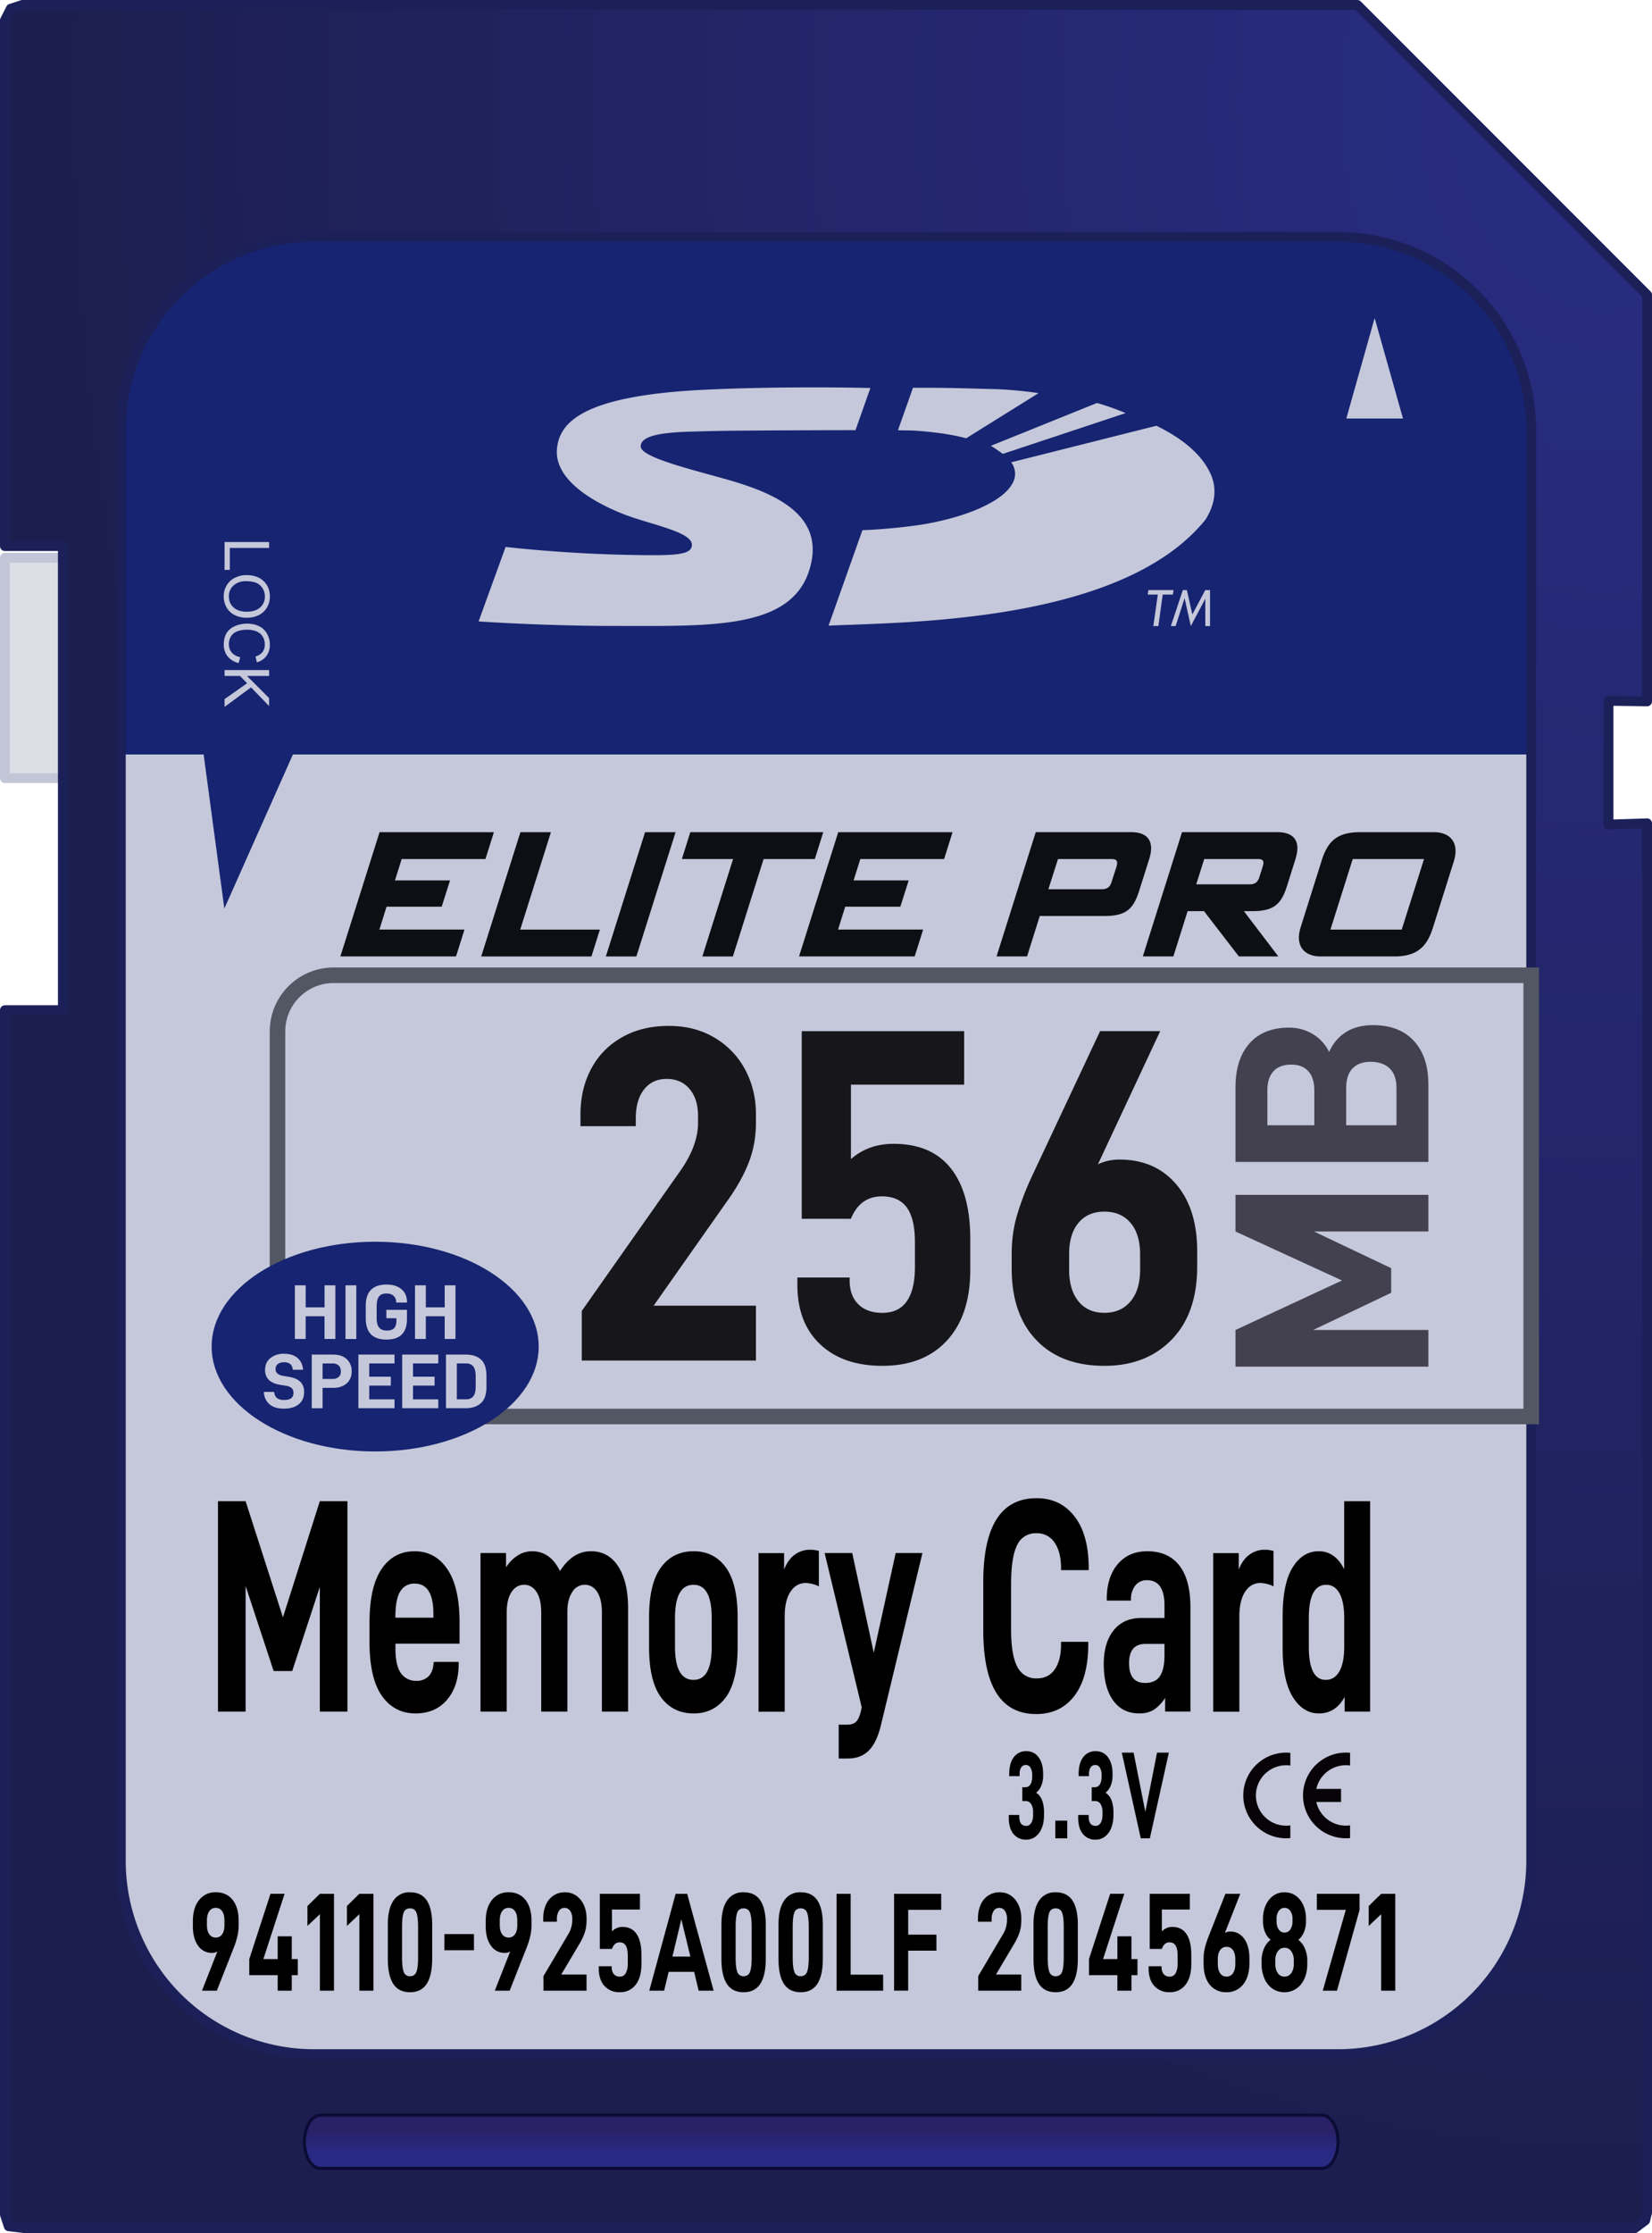 <?xml version="1.0" encoding="UTF-8" standalone="no"?>
<svg
   xmlns:dc="http://purl.org/dc/elements/1.1/"
   xmlns:cc="http://creativecommons.org/ns#"
   xmlns:rdf="http://www.w3.org/1999/02/22-rdf-syntax-ns#"
   xmlns:svg="http://www.w3.org/2000/svg"
   xmlns="http://www.w3.org/2000/svg"
   xmlns:sodipodi="http://sodipodi.sourceforge.net/DTD/sodipodi-0.dtd"
   xmlns:inkscape="http://www.inkscape.org/namespaces/inkscape"
   viewBox="0 0 53.202 71.867"
   version="1.1"
   id="svg84"
   sodipodi:docname="game.svg"
   width="53.202"
   height="71.867"
   inkscape:version="0.92.4 5da689c313, 2019-01-14">
  <defs
     id="defs88" />
  <sodipodi:namedview
     pagecolor="#ffffff"
     bordercolor="#666666"
     borderopacity="1"
     objecttolerance="10"
     gridtolerance="10"
     guidetolerance="10"
     inkscape:pageopacity="0"
     inkscape:pageshadow="2"
     inkscape:window-width="640"
     inkscape:window-height="480"
     id="namedview86"
     showgrid="false"
     inkscape:zoom="3.2837982"
     inkscape:cx="26.601"
     inkscape:cy="35.934002"
     inkscape:window-x="0"
     inkscape:window-y="0"
     inkscape:window-maximized="0"
     inkscape:current-layer="svg84" />
  <g
     transform="translate(36.153,-380.847)"
     id="g4">
    <path
       stroke-miterlimit="3"
       d="m -35.995,398.797 h 1.867 v 7.093 h -1.867 z"
       id="path2"
       inkscape:connector-curvature="0"
       style="fill:#d7d9e3;fill-opacity:0.859;stroke:#c3c6d7;stroke-width:0.316;stroke-linecap:round;stroke-linejoin:round;stroke-miterlimit:3" />
  </g>
  <g
     transform="translate(36.153,-274.548)"
     id="g13">
    <radialGradient
       id="a"
       cx="-544.833"
       cy="1309.623"
       r="0.439"
       gradientTransform="matrix(120.47,0,0,-162.99,65652.875,213730.17)"
       gradientUnits="userSpaceOnUse">
      <stop
         offset="0"
         stop-color="#292d84"
         id="stop6" />
      <stop
         offset="1"
         stop-color="#1c1e4e"
         id="stop8" />
    </radialGradient>
    <path
       d="m -35.806,274.828 -0.189,0.373 v 16.923 h 1.866 v 14.935 h -1.866 v 38.764 l 0.123,0.373 0.5,0.061 h 51.868 l 0.334,-0.25 0.061,-0.25 v -44.712 l -1.242,0.04 v -3.982 l 1.242,0.018 v -13.082 l -9.333,-9.333 h -42.991 z"
       stroke-miterlimit="3"
       id="path11"
       inkscape:connector-curvature="0"
       style="fill:url(#a);stroke:#1c2059;stroke-width:0.316;stroke-linecap:round;stroke-linejoin:round;stroke-miterlimit:3" />
  </g>
  <path
     d="M 10.113,7.622 H 43.09 a 6.222,6.222 0 0 1 6.222,6.222 V 59.887 A 6.222,6.222 0 0 1 43.09,66.109 H 10.113 A 6.222,6.222 0 0 1 3.891,59.888 V 13.844 a 6.222,6.222 0 0 1 6.222,-6.222 z"
     id="path15"
     inkscape:connector-curvature="0"
     style="fill:#c5c8da" />
  <g
     transform="translate(58.122,-280.693)"
     id="g24">
    <linearGradient
       id="b"
       gradientUnits="userSpaceOnUse"
       x1="-89.797"
       y1="473.526"
       x2="-89.797"
       y2="472.8"
       gradientTransform="matrix(1,0,0,-1,58.122,822.758)">
      <stop
         offset="0"
         stop-color="#2a2166"
         id="stop17" />
      <stop
         offset="1"
         stop-color="#282a83"
         id="stop19" />
    </linearGradient>
    <path
       d="m -47.801,348.766 h 32.252 c 0.286,0 0.518,0.383 0.518,0.857 0,0.473 -0.231,0.856 -0.518,0.856 h -32.252 c -0.286,0 -0.518,-0.383 -0.518,-0.856 0,-0.474 0.232,-0.857 0.518,-0.857 z"
       stroke-miterlimit="3"
       id="path22"
       inkscape:connector-curvature="0"
       style="fill:url(#b);stroke:#0b0b35;stroke-width:0.1;stroke-linecap:round;stroke-linejoin:round;stroke-miterlimit:3" />
  </g>
  <path
     d="M 6.558,24.282 7.225,29.24 9.433,24.282 H 49.312 V 13.844 A 6.222,6.222 0 0 0 43.09,7.622 H 10.113 a 6.222,6.222 0 0 0 -6.222,6.222 v 10.438 z"
     id="path26"
     inkscape:connector-curvature="0"
     style="fill:#162471" />
  <g
     id="g34"
     style="fill:#c5c8da"
     transform="translate(0,-9.9999273e-4)">
    <path
       d="m 22.282,17.531 c 0,0.33 -0.498,0.357 -1.923,0.33 -2.217,-0.036 -4.076,-0.258 -4.076,-0.258 l -0.87,2.398 c 0,0 2.11,0.145 4.362,0.145 3.212,0 5.858,0.127 6.342,-1.995 0.344,-1.497 -0.964,-2.203 -2.52,-2.664 -1.049,-0.312 -2.963,-0.742 -2.963,-1.117 0,-0.48 1.285,-0.466 2.176,-0.493 0.973,-0.027 4.741,-0.032 4.741,-0.032 l 0.48,-1.357 c 0,0 -2.71,-0.072 -5.401,0.059 -3.877,0.195 -4.601,1.054 -4.691,1.877 -0.118,1.068 1.321,1.809 2.194,2.144 0.832,0.316 2.149,0.551 2.149,0.963 m 10.35,-2.543 c -0.018,-0.036 -0.041,-0.072 -0.063,-0.109 l 4.673,-1.176 c 0.742,0.362 1.362,0.828 1.683,1.425 0.29,0.525 0.231,1.068 -0.104,1.597 -2.674,3.32 -9.626,3.298 -12.137,3.411 l 1.09,-3.072 c 0.665,-0.023 1.624,-0.118 2.199,-0.231 0.57,-0.113 1.081,-0.262 1.497,-0.439 0.416,-0.177 0.742,-0.375 0.95,-0.588 0.204,-0.213 0.303,-0.43 0.262,-0.656 a 0.751,0.751 0 0 0 -0.05,-0.162 m 3.619,-1.692 A 8.117,8.117 0 0 0 35.328,12.97 l -3.42,1.38 c 0.1,0.05 0.249,0.163 0.326,0.213 a 0.573,0.573 0 0 0 0.063,0.045 l 3.954,-1.312 m -2.805,-0.642 a 12.854,12.854 0 0 0 -1.312,-0.127 c -1.09,-0.027 -1.52,-0.05 -2.732,-0.045 l -0.484,1.366 c 0.299,0.009 0.434,-0.005 0.936,0.045 0.461,0.045 0.887,0.113 1.262,0.213 l 2.33,-1.452"
       id="path28"
       inkscape:connector-curvature="0" />
    <g
       id="g32">
      <path
         d="m 37.771,19.137 h -0.326 l -0.14,1.013 h -0.163 l 0.145,-1.013 h -0.326 l 0.023,-0.145 h 0.81 l -0.023,0.145 M 38.97,20.15 H 38.816 V 19.272 L 38.35,20.15 38.151,19.263 h -0.005 l -0.285,0.887 h -0.154 l 0.385,-1.158 h 0.131 l 0.176,0.783 0.416,-0.783 h 0.154 v 1.158"
         id="path30"
         inkscape:connector-curvature="0" />
    </g>
  </g>
  <g
     transform="translate(44.657,-287.304)"
     id="g38">
    <path
       d="m -34.544,294.926 h 32.977 a 6.222,6.222 0 0 1 6.222,6.222 v 46.043 a 6.222,6.222 0 0 1 -6.222,6.222 h -32.977 a 6.222,6.222 0 0 1 -6.222,-6.221 v -46.043 a 6.223,6.223 0 0 1 6.222,-6.223 z"
       stroke-miterlimit="3"
       id="path36"
       inkscape:connector-curvature="0"
       style="fill:none;stroke:#1c2059;stroke-width:0.316;stroke-linecap:round;stroke-linejoin:round;stroke-miterlimit:3" />
  </g>
  <path
     d="M 49.312,45.588 H 10.746 A 1.81,1.81 0 0 1 8.937,43.779 V 33.196 c 0,-0.999 0.81,-1.809 1.809,-1.809 h 38.566 z"
     stroke-miterlimit="10"
     id="path40"
     inkscape:connector-curvature="0"
     style="fill:none;stroke:#535763;stroke-width:0.5;stroke-miterlimit:10" />
  <g
     id="g44"
     style="fill:#c5c8da"
     transform="translate(0,-9.9999273e-4)">
    <path
       d="m 7.232,17.446 h 1.435 v 0.19 H 7.401 v 0.706 H 7.232 Z M 7.93,18.51 c 0.238,0 0.424,0.064 0.559,0.192 0.135,0.128 0.202,0.293 0.202,0.495 0,0.133 -0.032,0.252 -0.095,0.358 -0.063,0.106 -0.151,0.187 -0.265,0.243 -0.114,0.056 -0.241,0.084 -0.385,0.084 A 0.843,0.843 0 0 1 7.555,19.794 0.605,0.605 0 0 1 7.294,19.545 0.715,0.715 0 0 1 7.205,19.197 0.68,0.68 0 0 1 7.303,18.835 0.631,0.631 0 0 1 7.57,18.593 0.825,0.825 0 0 1 7.93,18.51 Z m -0.002,0.196 a 0.577,0.577 0 0 0 -0.409,0.14 0.456,0.456 0 0 0 -0.149,0.35 c 0,0.143 0.05,0.261 0.151,0.353 0.101,0.092 0.243,0.139 0.428,0.139 0.117,0 0.219,-0.02 0.306,-0.059 A 0.453,0.453 0 0 0 8.53,19.2 0.482,0.482 0 0 0 8.391,18.853 C 8.298,18.754 8.143,18.706 7.928,18.706 Z M 7.735,21.15 7.687,21.34 A 0.638,0.638 0 0 1 7.33,21.125 0.59,0.59 0 0 1 7.207,20.746 c 0,-0.155 0.032,-0.28 0.094,-0.377 0.063,-0.097 0.154,-0.171 0.274,-0.221 0.12,-0.05 0.247,-0.076 0.384,-0.076 0.15,0 0.28,0.029 0.391,0.086 A 0.58,0.58 0 0 1 8.603,20.402 0.708,0.708 0 0 1 8.69,20.75 0.588,0.588 0 0 1 8.58,21.112 0.566,0.566 0 0 1 8.272,21.316 L 8.228,21.129 A 0.447,0.447 0 0 0 8.456,20.984 0.383,0.383 0 0 0 8.527,20.745 0.467,0.467 0 0 0 8.448,20.468 C 8.395,20.394 8.324,20.342 8.235,20.312 8.146,20.282 8.054,20.267 7.959,20.267 A 0.885,0.885 0 0 0 7.64,20.32 0.4,0.4 0 0 0 7.436,20.486 0.485,0.485 0 0 0 7.37,20.73 c 0,0.106 0.031,0.196 0.092,0.27 a 0.467,0.467 0 0 0 0.273,0.15 z m -0.503,0.416 h 1.435 v 0.19 H 7.955 l 0.711,0.712 v 0.257 L 8.085,22.123 7.232,22.751 v -0.25 L 7.958,21.99 7.729,21.755 H 7.232 Z"
       id="path42"
       inkscape:connector-curvature="0" />
  </g>
  <path
     d="m 43.357,13.47 0.913,-3.234 0.913,3.234 z"
     id="path46"
     inkscape:connector-curvature="0"
     style="fill:#c5c8da" />
  <path
     d="M 11.189,55.085 H 10.3 V 51.072 L 9.41,53.78 H 8.813 L 7.91,51.042 v 4.042 H 7.02 v -6.77 h 0.89 l 1.202,3.738 1.188,-3.738 h 0.889 z m 1.545,-2.051 c 0,0.379 0.059,0.651 0.177,0.814 a 0.58,0.58 0 0 0 0.502,0.246 0.518,0.518 0 0 0 0.395,-0.152 c 0.095,-0.102 0.146,-0.244 0.156,-0.427 l 0.007,-0.029 h 0.801 v 0.049 c 0,0.484 -0.124,0.874 -0.373,1.167 -0.249,0.294 -0.589,0.442 -1.019,0.442 -0.453,0 -0.813,-0.188 -1.08,-0.564 -0.267,-0.376 -0.4,-0.957 -0.4,-1.741 v -0.618 c 0,-0.766 0.129,-1.339 0.387,-1.722 0.258,-0.383 0.613,-0.574 1.066,-0.574 0.443,0 0.796,0.193 1.056,0.579 0.261,0.386 0.391,0.958 0.391,1.717 v 0.677 h -2.064 v 0.136 z m 0,-1 v 0.029 h 1.223 v -0.127 c 0,-0.647 -0.202,-0.971 -0.604,-0.971 a 0.513,0.513 0 0 0 -0.458,0.245 c -0.107,0.163 -0.161,0.437 -0.161,0.824 z m 3.562,-2.051 v 0.461 a 1.19,1.19 0 0 1 0.377,-0.383 0.849,0.849 0 0 1 0.458,-0.137 c 0.394,0 0.695,0.212 0.903,0.638 0.271,-0.425 0.604,-0.638 0.998,-0.638 0.376,0 0.669,0.164 0.879,0.49 0.211,0.327 0.316,0.775 0.316,1.344 v 3.326 h -0.843 v -3.179 c 0,-0.294 -0.051,-0.519 -0.152,-0.672 -0.101,-0.153 -0.234,-0.23 -0.397,-0.23 a 0.465,0.465 0 0 0 -0.41,0.24 c -0.103,0.161 -0.153,0.372 -0.153,0.633 v 3.208 H 17.43 v -3.179 c 0,-0.294 -0.051,-0.519 -0.152,-0.672 -0.103,-0.154 -0.234,-0.23 -0.397,-0.23 -0.168,0 -0.304,0.079 -0.407,0.235 -0.104,0.157 -0.156,0.379 -0.156,0.667 v 3.179 h -0.843 v -5.102 h 0.821 z m 4.607,3.022 v -0.952 c 0,-0.726 0.128,-1.262 0.384,-1.609 0.256,-0.347 0.605,-0.52 1.049,-0.52 0.439,0 0.785,0.173 1.039,0.52 0.253,0.347 0.38,0.883 0.38,1.609 v 0.952 c 0,0.732 -0.127,1.272 -0.38,1.619 -0.254,0.347 -0.6,0.52 -1.039,0.52 -0.443,0 -0.793,-0.173 -1.049,-0.52 -0.256,-0.347 -0.384,-0.887 -0.384,-1.619 z m 2.017,-0.932 c 0,-0.713 -0.194,-1.069 -0.584,-1.069 -0.398,0 -0.598,0.356 -0.598,1.069 v 0.922 c 0,0.713 0.199,1.069 0.598,1.069 0.39,0 0.584,-0.356 0.584,-1.069 z m 2.331,-2.09 v 0.53 c 0.086,-0.216 0.201,-0.376 0.346,-0.48 a 0.817,0.817 0 0 1 0.489,-0.157 c 0.104,0 0.199,0.013 0.285,0.04 v 1.138 A 1.039,1.039 0 0 0 25.95,50.946 c -0.204,0 -0.368,0.093 -0.492,0.28 -0.125,0.187 -0.187,0.453 -0.187,0.8 v 3.061 h -0.843 v -5.102 h 0.823 z m 3.118,5.543 c -0.091,0.373 -0.221,0.645 -0.391,0.814 -0.17,0.169 -0.395,0.255 -0.676,0.255 H 27.01 v -1.089 h 0.266 c 0.136,0 0.236,-0.034 0.302,-0.103 0.066,-0.069 0.119,-0.198 0.159,-0.388 l 0.014,-0.068 -1.194,-4.965 h 0.889 l 0.693,3.208 0.706,-3.208 h 0.862 z m 3.297,-4.611 c 0,-1.799 0.572,-2.698 1.718,-2.698 0.512,0 0.919,0.196 1.222,0.589 0.304,0.393 0.455,0.945 0.455,1.658 v 0.068 h -0.89 v -0.059 c 0,-0.347 -0.068,-0.622 -0.207,-0.824 a 0.668,0.668 0 0 0 -0.587,-0.304 0.648,0.648 0 0 0 -0.621,0.383 c -0.129,0.255 -0.194,0.674 -0.194,1.256 v 1.462 c 0,0.549 0.067,0.948 0.201,1.197 a 0.664,0.664 0 0 0 0.628,0.373 c 0.253,0 0.446,-0.098 0.58,-0.294 0.134,-0.196 0.2,-0.464 0.2,-0.805 v -0.078 h 0.876 v 0.068 c 0,0.726 -0.149,1.284 -0.448,1.673 -0.299,0.389 -0.708,0.584 -1.229,0.584 -1.137,0 -1.704,-0.899 -1.704,-2.698 z m 6.671,0.814 v 3.355 h -0.814 v -0.441 a 1.29,1.29 0 0 1 -0.363,0.382 0.869,0.869 0 0 1 -0.473,0.118 c -0.361,0 -0.643,-0.141 -0.842,-0.422 -0.199,-0.282 -0.299,-0.671 -0.299,-1.168 0,-0.458 0.106,-0.819 0.319,-1.084 0.213,-0.265 0.51,-0.397 0.89,-0.397 h 0.747 V 51.67 c 0,-0.542 -0.188,-0.814 -0.563,-0.814 a 0.46,0.46 0 0 0 -0.377,0.171 0.704,0.704 0 0 0 -0.14,0.457 v 0.029 h -0.78 v -0.039 c 0,-0.478 0.117,-0.855 0.353,-1.133 0.235,-0.278 0.553,-0.417 0.951,-0.417 0.448,0 0.792,0.152 1.032,0.456 0.238,0.304 0.359,0.754 0.359,1.349 z M 37.502,53.27 V 52.907 H 36.89 c -0.354,0 -0.529,0.206 -0.529,0.618 0,0.425 0.172,0.638 0.516,0.638 0.222,0 0.382,-0.074 0.479,-0.221 0.097,-0.147 0.146,-0.371 0.146,-0.672 z m 2.391,-3.287 v 0.53 c 0.086,-0.216 0.201,-0.376 0.346,-0.48 a 0.817,0.817 0 0 1 0.489,-0.157 c 0.104,0 0.199,0.013 0.285,0.04 v 1.138 a 1.039,1.039 0 0 0 -0.421,-0.108 c -0.204,0 -0.368,0.093 -0.492,0.28 -0.125,0.187 -0.187,0.453 -0.187,0.8 v 3.061 H 39.07 v -5.102 h 0.823 z m 1.414,3.051 v -1.01 c 0,-0.707 0.107,-1.233 0.322,-1.58 0.215,-0.347 0.495,-0.52 0.839,-0.52 0.353,0 0.627,0.193 0.821,0.579 v -2.188 h 0.835 v 6.77 h -0.821 v -0.471 c -0.194,0.353 -0.471,0.53 -0.828,0.53 -0.34,0 -0.619,-0.175 -0.839,-0.525 -0.219,-0.35 -0.329,-0.878 -0.329,-1.585 z m 1.983,-0.039 v -0.922 c 0,-0.347 -0.051,-0.611 -0.152,-0.794 -0.103,-0.183 -0.243,-0.275 -0.425,-0.275 -0.376,0 -0.563,0.356 -0.563,1.069 v 0.922 c 0,0.713 0.182,1.069 0.543,1.069 0.19,0 0.338,-0.091 0.441,-0.274 0.104,-0.183 0.156,-0.448 0.156,-0.795 z"
     id="path48"
     inkscape:connector-curvature="0" />
  <g
     id="g52"
     style="fill:#43414f"
     transform="translate(0,-9.9999273e-4)">
    <path
       d="m 46,38.456 v 1.179 h -3.682 l 2.484,1.18 v 0.792 L 42.29,42.804 H 46 v 1.18 h -6.212 v -1.18 l 3.431,-1.593 -3.431,-1.576 v -1.179 z m -1.784,-5.463 c 0.564,0 1.003,0.168 1.314,0.504 0.313,0.337 0.47,0.805 0.47,1.404 v 2.494 H 39.788 V 35 c 0,-0.606 0.149,-1.079 0.45,-1.418 0.301,-0.339 0.727,-0.509 1.278,-0.509 0.276,0 0.53,0.069 0.761,0.207 0.231,0.138 0.406,0.33 0.527,0.576 0.125,-0.282 0.309,-0.496 0.549,-0.644 0.24,-0.148 0.528,-0.219 0.863,-0.219 z m -1.889,3.223 v -1.125 c 0,-0.27 -0.065,-0.476 -0.194,-0.616 -0.129,-0.142 -0.311,-0.212 -0.544,-0.212 -0.253,0 -0.444,0.07 -0.576,0.212 -0.132,0.141 -0.198,0.347 -0.198,0.616 v 1.125 z m 1.809,-2.043 c -0.246,0 -0.438,0.07 -0.576,0.211 -0.139,0.142 -0.207,0.353 -0.207,0.635 v 1.197 h 1.62 v -1.197 c 0,-0.282 -0.073,-0.493 -0.221,-0.635 -0.147,-0.141 -0.352,-0.211 -0.616,-0.211 z"
       id="path50"
       inkscape:connector-curvature="0" />
  </g>
  <g
     id="g56"
     style="fill:#16161b"
     transform="translate(0,-9.9999273e-4)">
    <path
       d="m 21.948,37.628 c 0.354,-0.522 0.532,-1.019 0.532,-1.49 v -0.215 c 0,-0.369 -0.091,-0.661 -0.273,-0.876 -0.182,-0.215 -0.428,-0.323 -0.736,-0.323 -0.308,0 -0.551,0.113 -0.729,0.338 -0.178,0.225 -0.267,0.538 -0.267,0.937 v 0.246 h -1.781 v -0.369 c 0,-0.553 0.114,-1.045 0.344,-1.475 0.229,-0.431 0.559,-0.769 0.988,-1.014 0.431,-0.246 0.936,-0.369 1.515,-0.369 0.561,0 1.054,0.128 1.479,0.384 0.426,0.256 0.753,0.599 0.981,1.03 0.229,0.43 0.344,0.906 0.344,1.429 v 0.261 c 0,0.461 -0.075,0.886 -0.225,1.275 -0.15,0.389 -0.369,0.789 -0.659,1.199 l -2.411,3.426 h 3.295 v 1.767 h -5.609 v -1.598 z m 3.731,3.718 v -0.23 h 1.683 v 0.092 c 0,0.328 0.094,0.584 0.28,0.769 0.188,0.184 0.444,0.276 0.771,0.276 0.355,0 0.619,-0.125 0.792,-0.376 0.173,-0.251 0.26,-0.617 0.26,-1.099 v -0.799 c 0,-0.502 -0.087,-0.874 -0.26,-1.114 -0.173,-0.24 -0.441,-0.361 -0.806,-0.361 -0.468,0 -0.8,0.241 -0.996,0.722 H 25.82 v -6.039 h 5.23 v 1.721 h -3.646 v 2.397 c 0.374,-0.328 0.832,-0.492 1.374,-0.492 0.813,0 1.429,0.264 1.845,0.792 0.416,0.527 0.624,1.283 0.624,2.266 v 0.999 c 0,0.973 -0.25,1.731 -0.751,2.274 -0.5,0.543 -1.194,0.814 -2.082,0.814 -0.842,0 -1.508,-0.23 -1.998,-0.691 -0.492,-0.461 -0.737,-1.101 -0.737,-1.921 z m 6.902,-0.522 v -0.477 c 0,-0.42 0.054,-0.819 0.161,-1.199 a 8.94,8.94 0 0 1 0.47,-1.245 l 2.216,-4.717 h 1.936 l -2.006,4.287 c 0.206,-0.102 0.439,-0.153 0.701,-0.153 0.758,0 1.363,0.264 1.816,0.791 0.453,0.528 0.68,1.247 0.68,2.159 v 0.492 c 0,1.004 -0.273,1.788 -0.82,2.351 -0.547,0.563 -1.269,0.845 -2.166,0.845 -0.936,0 -1.667,-0.276 -2.195,-0.83 -0.529,-0.552 -0.793,-1.32 -0.793,-2.304 z m 4.136,0.03 v -0.476 c 0,-0.44 -0.103,-0.781 -0.309,-1.022 -0.205,-0.241 -0.486,-0.361 -0.841,-0.361 -0.355,0 -0.634,0.12 -0.835,0.361 -0.2,0.241 -0.301,0.576 -0.301,1.006 v 0.507 c 0,0.43 0.101,0.768 0.301,1.014 0.201,0.246 0.479,0.369 0.835,0.369 0.354,0 0.636,-0.123 0.841,-0.369 0.207,-0.245 0.309,-0.588 0.309,-1.029 z"
       id="path54"
       inkscape:connector-curvature="0" />
  </g>
  <g
     id="g60"
     transform="translate(0,-9.9999273e-4)">
    <path
       d="m 32.487,58.496 v -0.084 h 0.339 v 0.06 c 0,0.096 0.019,0.168 0.057,0.218 0.038,0.05 0.093,0.074 0.165,0.074 0.069,0 0.123,-0.032 0.163,-0.096 0.04,-0.064 0.06,-0.151 0.06,-0.26 V 58.336 A 0.494,0.494 0 0 0 33.207,58.06 0.208,0.208 0 0 0 33.021,57.964 H 32.923 V 57.52 h 0.095 c 0.07,0 0.125,-0.029 0.164,-0.088 0.039,-0.059 0.059,-0.14 0.059,-0.244 v -0.06 A 0.443,0.443 0 0 0 33.186,56.89 0.168,0.168 0 0 0 33.038,56.804 c -0.064,0 -0.115,0.026 -0.15,0.078 -0.035,0.052 -0.053,0.123 -0.053,0.214 v 0.068 h -0.333 v -0.068 c 0,-0.232 0.049,-0.413 0.146,-0.542 a 0.48,0.48 0 0 1 0.404,-0.194 c 0.169,0 0.301,0.066 0.397,0.198 0.096,0.132 0.145,0.309 0.145,0.53 v 0.06 a 0.84,0.84 0 0 1 -0.059,0.322 0.545,0.545 0 0 1 -0.167,0.226 0.47,0.47 0 0 1 0.19,0.24 c 0.044,0.109 0.065,0.241 0.065,0.396 v 0.076 c 0,0.163 -0.024,0.304 -0.072,0.423 a 0.627,0.627 0 0 1 -0.202,0.278 0.484,0.484 0 0 1 -0.295,0.098 0.505,0.505 0 0 1 -0.418,-0.186 c -0.099,-0.123 -0.149,-0.298 -0.149,-0.525 z m 1.884,0.1 v 0.568 h -0.386 v -0.568 z m 0.351,-0.1 v -0.084 h 0.339 v 0.06 c 0,0.096 0.019,0.168 0.057,0.218 0.038,0.05 0.093,0.074 0.165,0.074 0.069,0 0.123,-0.032 0.163,-0.096 0.04,-0.064 0.06,-0.151 0.06,-0.26 V 58.336 A 0.503,0.503 0 0 0 35.443,58.06 0.211,0.211 0 0 0 35.256,57.964 H 35.158 V 57.52 h 0.095 c 0.07,0 0.125,-0.029 0.164,-0.088 0.039,-0.059 0.059,-0.14 0.059,-0.244 v -0.06 A 0.443,0.443 0 0 0 35.421,56.89 0.168,0.168 0 0 0 35.273,56.804 c -0.064,0 -0.115,0.026 -0.15,0.078 -0.035,0.052 -0.053,0.123 -0.053,0.214 v 0.068 h -0.333 v -0.068 c 0,-0.232 0.049,-0.413 0.146,-0.542 a 0.48,0.48 0 0 1 0.404,-0.194 c 0.169,0 0.301,0.066 0.397,0.198 0.096,0.132 0.145,0.309 0.145,0.53 v 0.06 a 0.84,0.84 0 0 1 -0.059,0.322 0.545,0.545 0 0 1 -0.167,0.226 0.47,0.47 0 0 1 0.19,0.24 c 0.044,0.109 0.065,0.241 0.065,0.396 v 0.076 c 0,0.163 -0.024,0.304 -0.072,0.423 a 0.627,0.627 0 0 1 -0.202,0.278 0.484,0.484 0 0 1 -0.295,0.098 0.505,0.505 0 0 1 -0.418,-0.186 c -0.099,-0.123 -0.149,-0.298 -0.149,-0.525 z m 1.785,-2.09 0.378,1.907 0.377,-1.907 h 0.381 l -0.613,2.758 h -0.292 l -0.611,-2.758 z"
       id="path58"
       inkscape:connector-curvature="0" />
  </g>
  <g
     id="g64"
     transform="translate(0,-9.9999273e-4)">
    <path
       d="M 6.827,62.852 A 0.524,0.524 0 0 1 6.379,62.619 C 6.267,62.464 6.211,62.253 6.211,61.985 V 61.84 c 0,-0.295 0.067,-0.525 0.202,-0.691 A 0.655,0.655 0 0 1 6.948,60.9 c 0.231,0 0.412,0.081 0.542,0.244 0.131,0.163 0.196,0.389 0.196,0.678 v 0.14 c 0,0.121 -0.014,0.237 -0.04,0.35 A 2.734,2.734 0 0 1 7.53,62.68 L 6.983,64.067 H 6.505 L 7,62.806 a 0.327,0.327 0 0 1 -0.173,0.046 z m 0.401,-0.895 v -0.149 c 0,-0.126 -0.024,-0.226 -0.074,-0.298 -0.05,-0.072 -0.118,-0.108 -0.206,-0.108 -0.088,0 -0.157,0.036 -0.208,0.108 -0.051,0.072 -0.076,0.173 -0.076,0.302 v 0.14 c 0,0.129 0.025,0.229 0.076,0.3 0.051,0.071 0.12,0.106 0.208,0.106 0.088,0 0.156,-0.035 0.206,-0.106 0.05,-0.071 0.074,-0.168 0.074,-0.295 z m 2.168,1.613 v 0.497 H 8.943 V 63.57 H 8.028 V 63.05 L 8.711,60.949 H 9.165 L 8.482,63.05 H 8.943 V 62.318 H 9.396 V 63.05 H 9.59 v 0.52 z m 0.505,-1.585 v -0.642 l 0.401,-0.393 h 0.454 v 3.117 h -0.454 v -2.461 z m 1.271,0 v -0.642 l 0.401,-0.393 h 0.454 v 3.117 h -0.454 v -2.461 z m 1.318,1.056 v -1.102 c 0,-0.34 0.061,-0.598 0.183,-0.774 a 0.604,0.604 0 0 1 0.531,-0.264 c 0.242,0 0.422,0.087 0.539,0.262 0.116,0.175 0.175,0.434 0.175,0.777 v 1.102 c 0,0.355 -0.059,0.624 -0.175,0.804 -0.117,0.181 -0.297,0.271 -0.539,0.271 -0.242,0 -0.422,-0.09 -0.539,-0.269 C 12.549,63.668 12.49,63.4 12.49,63.041 Z m 0.974,-0.049 v -0.967 c 0,-0.223 -0.018,-0.379 -0.054,-0.47 -0.036,-0.091 -0.104,-0.136 -0.206,-0.136 -0.102,0 -0.17,0.045 -0.204,0.136 -0.035,0.09 -0.052,0.247 -0.052,0.47 v 0.967 c 0,0.223 0.018,0.38 0.054,0.472 a 0.199,0.199 0 0 0 0.202,0.138 c 0.102,0 0.17,-0.046 0.206,-0.138 0.036,-0.092 0.054,-0.249 0.054,-0.472 z m 1.8,-0.746 v 0.52 h -0.952 v -0.52 z m 0.994,0.606 A 0.524,0.524 0 0 1 15.81,62.619 C 15.698,62.464 15.642,62.253 15.642,61.985 V 61.84 c 0,-0.295 0.067,-0.525 0.202,-0.691 A 0.655,0.655 0 0 1 16.379,60.9 c 0.231,0 0.412,0.081 0.542,0.244 0.131,0.163 0.196,0.389 0.196,0.678 v 0.14 c 0,0.121 -0.014,0.237 -0.04,0.35 a 2.734,2.734 0 0 1 -0.116,0.368 l -0.547,1.387 h -0.479 l 0.495,-1.26 a 0.33,0.33 0 0 1 -0.172,0.045 z m 0.401,-0.895 v -0.149 c 0,-0.126 -0.024,-0.226 -0.074,-0.298 -0.05,-0.072 -0.118,-0.108 -0.206,-0.108 -0.088,0 -0.157,0.036 -0.208,0.108 -0.051,0.072 -0.076,0.173 -0.076,0.302 v 0.14 c 0,0.129 0.025,0.229 0.076,0.3 0.051,0.071 0.12,0.106 0.208,0.106 0.088,0 0.156,-0.035 0.206,-0.106 0.05,-0.071 0.074,-0.168 0.074,-0.295 z m 1.638,0.299 a 0.887,0.887 0 0 0 0.132,-0.438 v -0.063 a 0.435,0.435 0 0 0 -0.067,-0.257 c -0.045,-0.063 -0.105,-0.095 -0.182,-0.095 -0.077,0 -0.137,0.033 -0.181,0.099 a 0.502,0.502 0 0 0 -0.065,0.275 v 0.072 h -0.439 v -0.108 c 0,-0.163 0.028,-0.307 0.085,-0.434 a 0.646,0.646 0 0 1 0.618,-0.406 c 0.138,0 0.26,0.038 0.365,0.113 0.104,0.075 0.186,0.176 0.242,0.303 0.056,0.127 0.085,0.267 0.085,0.42 v 0.077 c 0,0.136 -0.019,0.261 -0.056,0.375 -0.037,0.114 -0.091,0.232 -0.162,0.352 l -0.597,1.007 h 0.814 v 0.52 h -1.386 v -0.47 z m 0.986,1.092 v -0.067 h 0.416 v 0.027 c 0,0.096 0.023,0.171 0.069,0.226 a 0.236,0.236 0 0 0 0.19,0.081 0.21,0.21 0 0 0 0.195,-0.111 0.652,0.652 0 0 0 0.064,-0.323 v -0.235 c 0,-0.147 -0.021,-0.257 -0.064,-0.328 -0.042,-0.071 -0.108,-0.106 -0.199,-0.106 -0.115,0 -0.197,0.071 -0.245,0.212 H 19.317 V 60.95 h 1.292 v 0.506 h -0.9 v 0.705 a 0.449,0.449 0 0 1 0.339,-0.145 c 0.201,0 0.353,0.077 0.456,0.232 0.103,0.155 0.153,0.377 0.153,0.666 v 0.294 c 0,0.286 -0.062,0.509 -0.185,0.668 a 0.614,0.614 0 0 1 -0.515,0.24 0.626,0.626 0 0 1 -0.493,-0.204 C 19.343,63.778 19.283,63.59 19.283,63.348 Z m 2.251,0.114 -0.146,0.605 H 20.91 l 0.849,-3.117 h 0.371 l 0.852,3.117 H 22.5 l -0.146,-0.605 z m 0.408,-1.69 -0.287,1.197 h 0.578 z m 1.291,1.269 v -1.102 c 0,-0.34 0.061,-0.598 0.183,-0.774 a 0.604,0.604 0 0 1 0.531,-0.264 c 0.242,0 0.422,0.087 0.539,0.262 0.116,0.175 0.175,0.434 0.175,0.777 v 1.102 c 0,0.355 -0.059,0.624 -0.175,0.804 -0.117,0.181 -0.297,0.271 -0.539,0.271 -0.242,0 -0.422,-0.09 -0.539,-0.269 -0.116,-0.18 -0.175,-0.448 -0.175,-0.807 z m 0.974,-0.049 v -0.967 c 0,-0.223 -0.018,-0.379 -0.054,-0.47 -0.036,-0.091 -0.104,-0.136 -0.206,-0.136 -0.102,0 -0.17,0.045 -0.204,0.136 -0.035,0.09 -0.052,0.247 -0.052,0.47 v 0.967 c 0,0.223 0.018,0.38 0.054,0.472 a 0.199,0.199 0 0 0 0.202,0.138 c 0.102,0 0.17,-0.046 0.206,-0.138 0.036,-0.092 0.054,-0.249 0.054,-0.472 z m 0.864,0.049 v -1.102 c 0,-0.34 0.061,-0.598 0.183,-0.774 a 0.604,0.604 0 0 1 0.531,-0.264 c 0.242,0 0.422,0.087 0.539,0.262 0.116,0.175 0.175,0.434 0.175,0.777 v 1.102 c 0,0.355 -0.059,0.624 -0.175,0.804 -0.117,0.181 -0.297,0.271 -0.539,0.271 -0.242,0 -0.422,-0.09 -0.539,-0.269 -0.116,-0.18 -0.175,-0.448 -0.175,-0.807 z m 0.974,-0.049 v -0.967 c 0,-0.223 -0.018,-0.379 -0.054,-0.47 -0.036,-0.091 -0.104,-0.136 -0.206,-0.136 -0.102,0 -0.17,0.045 -0.204,0.136 -0.035,0.09 -0.052,0.247 -0.052,0.47 v 0.967 c 0,0.223 0.018,0.38 0.054,0.472 a 0.199,0.199 0 0 0 0.202,0.138 c 0.102,0 0.17,-0.046 0.206,-0.138 0.036,-0.092 0.054,-0.249 0.054,-0.472 z m 1.35,-2.042 v 2.602 h 1.046 v 0.515 h -1.5 V 60.95 Z m 1.852,1.314 h 0.911 v 0.515 h -0.911 v 1.287 H 28.793 V 60.95 h 1.518 v 0.515 h -1.063 v 0.799 z m 3.05,-0.008 a 0.887,0.887 0 0 0 0.132,-0.438 v -0.063 a 0.435,0.435 0 0 0 -0.067,-0.257 c -0.045,-0.063 -0.105,-0.095 -0.182,-0.095 -0.077,0 -0.137,0.033 -0.181,0.099 a 0.502,0.502 0 0 0 -0.065,0.275 v 0.072 h -0.439 v -0.108 c 0,-0.163 0.028,-0.307 0.085,-0.434 a 0.646,0.646 0 0 1 0.618,-0.406 c 0.138,0 0.26,0.038 0.365,0.113 0.104,0.075 0.186,0.176 0.242,0.303 0.056,0.127 0.085,0.267 0.085,0.42 v 0.077 c 0,0.136 -0.019,0.261 -0.056,0.375 -0.037,0.114 -0.091,0.232 -0.162,0.352 l -0.597,1.007 h 0.814 v 0.52 h -1.386 v -0.47 z m 0.986,0.785 v -1.102 c 0,-0.34 0.061,-0.598 0.183,-0.774 a 0.604,0.604 0 0 1 0.531,-0.264 c 0.242,0 0.422,0.087 0.539,0.262 0.116,0.175 0.175,0.434 0.175,0.777 v 1.102 c 0,0.355 -0.059,0.624 -0.175,0.804 -0.117,0.181 -0.297,0.271 -0.539,0.271 -0.242,0 -0.422,-0.09 -0.539,-0.269 -0.117,-0.18 -0.175,-0.448 -0.175,-0.807 z m 0.974,-0.049 v -0.967 c 0,-0.223 -0.018,-0.379 -0.054,-0.47 -0.036,-0.091 -0.104,-0.136 -0.206,-0.136 -0.102,0 -0.17,0.045 -0.204,0.136 -0.035,0.09 -0.052,0.247 -0.052,0.47 v 0.967 c 0,0.223 0.018,0.38 0.054,0.472 a 0.199,0.199 0 0 0 0.202,0.138 c 0.102,0 0.17,-0.046 0.206,-0.138 0.036,-0.092 0.054,-0.249 0.054,-0.472 z m 2.181,0.578 v 0.497 H 35.985 V 63.57 H 35.07 v -0.52 l 0.683,-2.101 h 0.454 l -0.683,2.101 h 0.461 v -0.732 h 0.453 v 0.732 h 0.194 v 0.52 z m 0.553,-0.222 v -0.067 h 0.416 v 0.027 c 0,0.096 0.023,0.171 0.069,0.226 a 0.236,0.236 0 0 0 0.19,0.081 0.21,0.21 0 0 0 0.195,-0.111 0.652,0.652 0 0 0 0.064,-0.323 v -0.235 c 0,-0.147 -0.021,-0.257 -0.064,-0.328 -0.042,-0.071 -0.108,-0.106 -0.199,-0.106 -0.115,0 -0.197,0.071 -0.245,0.212 H 37.025 V 60.95 h 1.292 v 0.506 h -0.9 v 0.705 a 0.449,0.449 0 0 1 0.339,-0.145 c 0.201,0 0.353,0.077 0.456,0.232 0.103,0.155 0.153,0.377 0.153,0.666 v 0.294 c 0,0.286 -0.062,0.509 -0.185,0.668 a 0.614,0.614 0 0 1 -0.515,0.24 0.626,0.626 0 0 1 -0.493,-0.204 C 37.051,63.778 36.991,63.59 36.991,63.348 Z m 1.77,-0.153 v -0.14 c 0,-0.124 0.013,-0.241 0.039,-0.352 0.027,-0.112 0.065,-0.233 0.116,-0.366 l 0.548,-1.387 h 0.478 l -0.495,1.26 a 0.333,0.333 0 0 1 0.173,-0.045 c 0.188,0 0.337,0.078 0.449,0.232 0.111,0.155 0.168,0.367 0.168,0.635 v 0.145 c 0,0.295 -0.068,0.525 -0.203,0.691 a 0.655,0.655 0 0 1 -0.535,0.249 0.66,0.66 0 0 1 -0.542,-0.244 C 38.826,63.71 38.761,63.484 38.761,63.195 Z m 1.022,0.009 v -0.14 c 0,-0.13 -0.025,-0.23 -0.076,-0.301 -0.051,-0.071 -0.12,-0.106 -0.208,-0.106 -0.088,0 -0.156,0.035 -0.206,0.106 -0.05,0.071 -0.074,0.169 -0.074,0.296 v 0.149 c 0,0.126 0.024,0.226 0.074,0.298 0.05,0.072 0.118,0.108 0.206,0.108 0.088,0 0.157,-0.036 0.208,-0.108 0.051,-0.072 0.076,-0.173 0.076,-0.302 z m 0.942,0.483 A 1.147,1.147 0 0 1 40.629,63.208 V 63.104 A 0.98,0.98 0 0 1 40.705,62.713 0.687,0.687 0 0 1 40.92,62.43 0.608,0.608 0 0 1 40.742,62.189 0.898,0.898 0 0 1 40.674,61.83 v -0.08 c 0,-0.154 0.028,-0.295 0.085,-0.425 0.057,-0.13 0.137,-0.232 0.241,-0.309 a 0.6,0.6 0 0 1 0.367,-0.115 c 0.14,0 0.264,0.038 0.369,0.115 0.104,0.077 0.185,0.18 0.24,0.309 0.055,0.129 0.083,0.271 0.083,0.425 v 0.081 a 0.868,0.868 0 0 1 -0.069,0.357 0.613,0.613 0 0 1 -0.177,0.244 0.694,0.694 0 0 1 0.214,0.287 0.992,0.992 0 0 1 0.074,0.382 v 0.104 c 0,0.184 -0.032,0.345 -0.096,0.483 -0.064,0.138 -0.151,0.245 -0.263,0.318 a 0.672,0.672 0 0 1 -0.38,0.111 0.66,0.66 0 0 1 -0.377,-0.111 0.756,0.756 0 0 1 -0.26,-0.319 z M 41.666,63.2 v -0.108 a 0.489,0.489 0 0 0 -0.081,-0.293 0.257,0.257 0 0 0 -0.217,-0.113 c -0.088,0 -0.159,0.038 -0.215,0.113 -0.056,0.075 -0.083,0.173 -0.083,0.293 V 63.2 c 0,0.124 0.026,0.224 0.079,0.3 a 0.252,0.252 0 0 0 0.219,0.115 c 0.09,0 0.162,-0.038 0.217,-0.113 A 0.515,0.515 0 0 0 41.666,63.2 Z M 41.624,61.836 V 61.75 a 0.42,0.42 0 0 0 -0.07,-0.249 c -0.048,-0.066 -0.109,-0.099 -0.186,-0.099 -0.077,0 -0.138,0.033 -0.186,0.099 a 0.419,0.419 0 0 0 -0.071,0.249 v 0.086 c 0,0.108 0.023,0.195 0.069,0.262 0.047,0.066 0.108,0.1 0.188,0.1 a 0.216,0.216 0 0 0 0.187,-0.102 0.455,0.455 0 0 0 0.069,-0.26 z m 2.161,-0.371 -0.728,2.602 h -0.458 l 0.742,-2.602 H 42.408 V 60.95 h 1.376 v 0.515 z m 0.294,0.52 V 61.343 L 44.48,60.95 h 0.454 v 3.117 H 44.48 v -2.461 z"
       id="path62"
       inkscape:connector-curvature="0" />
  </g>
  <ellipse
     cx="12.082"
     cy="43.338"
     rx="5.266"
     ry="3.375"
     id="ellipse66"
     style="fill:#162471" />
  <g
     id="g74"
     style="fill:#c5c8da"
     transform="translate(0,-9.9999273e-4)">
    <path
       d="m 10.799,43.093 h -0.348 v -0.73 H 9.844 v 0.73 H 9.496 v -1.727 h 0.349 v 0.71 h 0.607 v -0.71 H 10.8 v 1.727 z m 0.675,-1.726 v 1.727 h -0.348 v -1.727 z m 0.304,0.663 c 0,-0.459 0.224,-0.688 0.672,-0.688 0.2,0 0.359,0.05 0.478,0.149 0.119,0.1 0.178,0.237 0.178,0.412 v 0.018 h -0.348 v -0.018 a 0.256,0.256 0 0 0 -0.081,-0.195 c -0.054,-0.052 -0.13,-0.078 -0.229,-0.078 -0.111,0 -0.192,0.032 -0.243,0.098 -0.05,0.065 -0.075,0.172 -0.075,0.32 v 0.373 c 0,0.142 0.026,0.244 0.081,0.307 0.054,0.063 0.138,0.094 0.251,0.094 0.105,0 0.184,-0.026 0.232,-0.078 0.048,-0.051 0.072,-0.13 0.072,-0.235 v -0.083 h -0.323 v -0.271 h 0.663 v 0.295 c 0,0.442 -0.22,0.663 -0.661,0.663 -0.444,0 -0.666,-0.229 -0.666,-0.688 V 42.03 Z m 2.891,1.063 h -0.348 v -0.73 h -0.607 v 0.73 h -0.349 v -1.727 h 0.349 v 0.71 h 0.607 v -0.71 h 0.348 z"
       id="path68"
       inkscape:connector-curvature="0" />
    <g
       id="g72">
      <path
         d="m 8.498,44.797 h 0.329 c 0.013,0.095 0.045,0.162 0.097,0.201 a 0.38,0.38 0 0 0 0.232,0.059 c 0.196,0 0.295,-0.076 0.295,-0.228 0,-0.068 -0.02,-0.12 -0.059,-0.156 A 0.35,0.35 0 0 0 9.206,44.599 L 9.033,44.571 C 8.702,44.52 8.537,44.36 8.537,44.091 c 0,-0.16 0.056,-0.287 0.168,-0.38 A 0.674,0.674 0 0 1 9.152,43.57 c 0.181,0 0.324,0.045 0.43,0.135 0.104,0.09 0.165,0.217 0.179,0.38 H 9.427 C 9.421,44.002 9.396,43.941 9.35,43.902 A 0.31,0.31 0 0 0 9.148,43.844 c -0.09,0 -0.158,0.02 -0.204,0.059 a 0.2,0.2 0 0 0 -0.069,0.161 c 0,0.06 0.021,0.108 0.062,0.143 0.04,0.035 0.104,0.06 0.19,0.075 l 0.194,0.033 c 0.314,0.053 0.473,0.215 0.473,0.485 0,0.173 -0.06,0.306 -0.177,0.398 -0.118,0.092 -0.276,0.138 -0.477,0.138 -0.196,0 -0.35,-0.046 -0.459,-0.139 a 0.541,0.541 0 0 1 -0.183,-0.4 z m 2.827,-0.658 c 0,0.16 -0.054,0.288 -0.16,0.384 -0.107,0.096 -0.254,0.144 -0.439,0.144 h -0.337 v 0.656 H 10.04 v -1.727 h 0.686 c 0.186,0 0.332,0.048 0.439,0.145 a 0.51,0.51 0 0 1 0.16,0.398 z m -0.348,0 c 0,-0.083 -0.023,-0.147 -0.07,-0.191 A 0.276,0.276 0 0 0 10.71,43.882 h -0.321 v 0.498 h 0.321 a 0.287,0.287 0 0 0 0.196,-0.063 0.226,0.226 0 0 0 0.071,-0.178 z m 0.914,0.169 h 0.695 v 0.286 h -0.695 v 0.443 h 0.814 v 0.285 h -1.163 v -1.727 h 1.163 v 0.285 h -0.814 z m 1.41,0 h 0.695 v 0.286 h -0.695 v 0.443 h 0.814 v 0.285 h -1.163 v -1.727 h 1.163 v 0.285 h -0.814 z m 1.707,-0.712 c 0.203,0 0.364,0.053 0.482,0.16 0.117,0.106 0.176,0.282 0.176,0.525 v 0.353 c 0,0.243 -0.06,0.419 -0.181,0.526 -0.12,0.108 -0.283,0.162 -0.488,0.162 h -0.635 v -1.727 h 0.646 z m 0.233,1.343 c 0.052,-0.065 0.078,-0.168 0.078,-0.308 v -0.333 c 0,-0.147 -0.025,-0.253 -0.077,-0.319 -0.051,-0.066 -0.13,-0.099 -0.236,-0.099 h -0.294 v 1.156 h 0.294 c 0.104,10e-4 0.182,-0.032 0.235,-0.097 z"
         id="path70"
         inkscape:connector-curvature="0" />
    </g>
  </g>
  <g
     id="g78"
     style="fill:#070308"
     transform="translate(0,-9.9999273e-4)">
    <path
       d="m 41.555,58.748 v 0.409 a 1.382,1.382 0 0 1 -1.516,-1.372 1.381,1.381 0 0 1 1.516,-1.372 v 0.409 a 0.976,0.976 0 0 0 -1.11,0.963 0.975,0.975 0 0 0 1.11,0.963 z m 0.836,-1.174 h 0.797 v 0.421 h -0.797 a 0.977,0.977 0 0 0 1.088,0.752 v 0.409 a 1.381,1.381 0 0 1 -1.516,-1.372 1.381,1.381 0 0 1 1.516,-1.372 v 0.409 a 0.977,0.977 0 0 0 -1.088,0.753 z"
       id="path76"
       inkscape:connector-curvature="0" />
  </g>
  <g
     id="g82"
     style="fill:#0d0f14"
     transform="translate(0,-9.9999273e-4)">
    <path
       d="m 10.961,30.783 1.263,-4 h 3.682 l -0.272,0.864 h -2.698 l -0.217,0.689 h 1.774 l -0.269,0.845 h -1.775 l -0.231,0.737 h 2.74 l -0.272,0.864 h -3.725 z m 4.536,0 1.263,-4 h 0.983 l -0.99,3.136 h 2.566 l -0.272,0.864 z m 4.997,0 h -0.983 l 1.263,-4 h 0.983 z m 4.098,-3.136 -0.99,3.136 h -0.983 l 0.99,-3.136 H 21.96 l 0.271,-0.864 h 4.282 l -0.272,0.864 z m 1.14,3.136 1.263,-4 h 3.682 l -0.272,0.864 h -2.698 l -0.217,0.689 h 1.774 l -0.269,0.845 H 27.22 l -0.231,0.737 h 2.74 l -0.272,0.864 h -3.725 z m 10.969,-2.159 c -0.183,0.594 -0.392,0.857 -1.129,0.857 h -2.087 l -0.409,1.301 h -0.983 l 1.263,-4 h 3.07 c 0.485,0 0.707,0.24 0.63,0.678 -0.01,0.054 -0.032,0.15 -0.044,0.18 z m -0.774,-0.641 a 0.908,0.908 0 0 0 0.046,-0.162 C 35.993,27.708 35.95,27.648 35.8,27.648 h -1.728 l -0.309,0.971 h 1.727 c 0.168,0 0.26,-0.078 0.304,-0.222 z m 5.535,0.485 c -0.182,0.593 -0.391,0.857 -1.129,0.857 h -0.275 l 1.11,1.457 h -1.271 l -1.122,-1.457 h -0.528 l -0.46,1.457 h -0.983 l 1.263,-4 h 3.07 c 0.485,0 0.707,0.24 0.63,0.678 a 2.32,2.32 0 0 1 -0.044,0.18 z m -0.798,-0.575 c 10e-4,-0.006 0.016,-0.054 0.02,-0.078 0.021,-0.114 -0.024,-0.168 -0.174,-0.168 h -1.728 l -0.258,0.815 h 1.728 c 0.168,0 0.261,-0.084 0.304,-0.228 z m 5.488,1.948 c -0.177,0.558 -0.448,0.941 -1.239,0.941 h -2.381 c -0.504,0 -0.77,-0.3 -0.686,-0.773 0.01,-0.054 0.024,-0.102 0.042,-0.168 l 0.667,-2.117 c 0.179,-0.575 0.436,-0.941 1.239,-0.941 h 2.381 c 0.497,0 0.77,0.294 0.685,0.774 a 1.402,1.402 0 0 1 -0.041,0.167 z m -0.291,-2.194 h -2.297 l -0.718,2.272 h 2.296 z"
       id="path80"
       inkscape:connector-curvature="0" />
  </g>
</svg>
